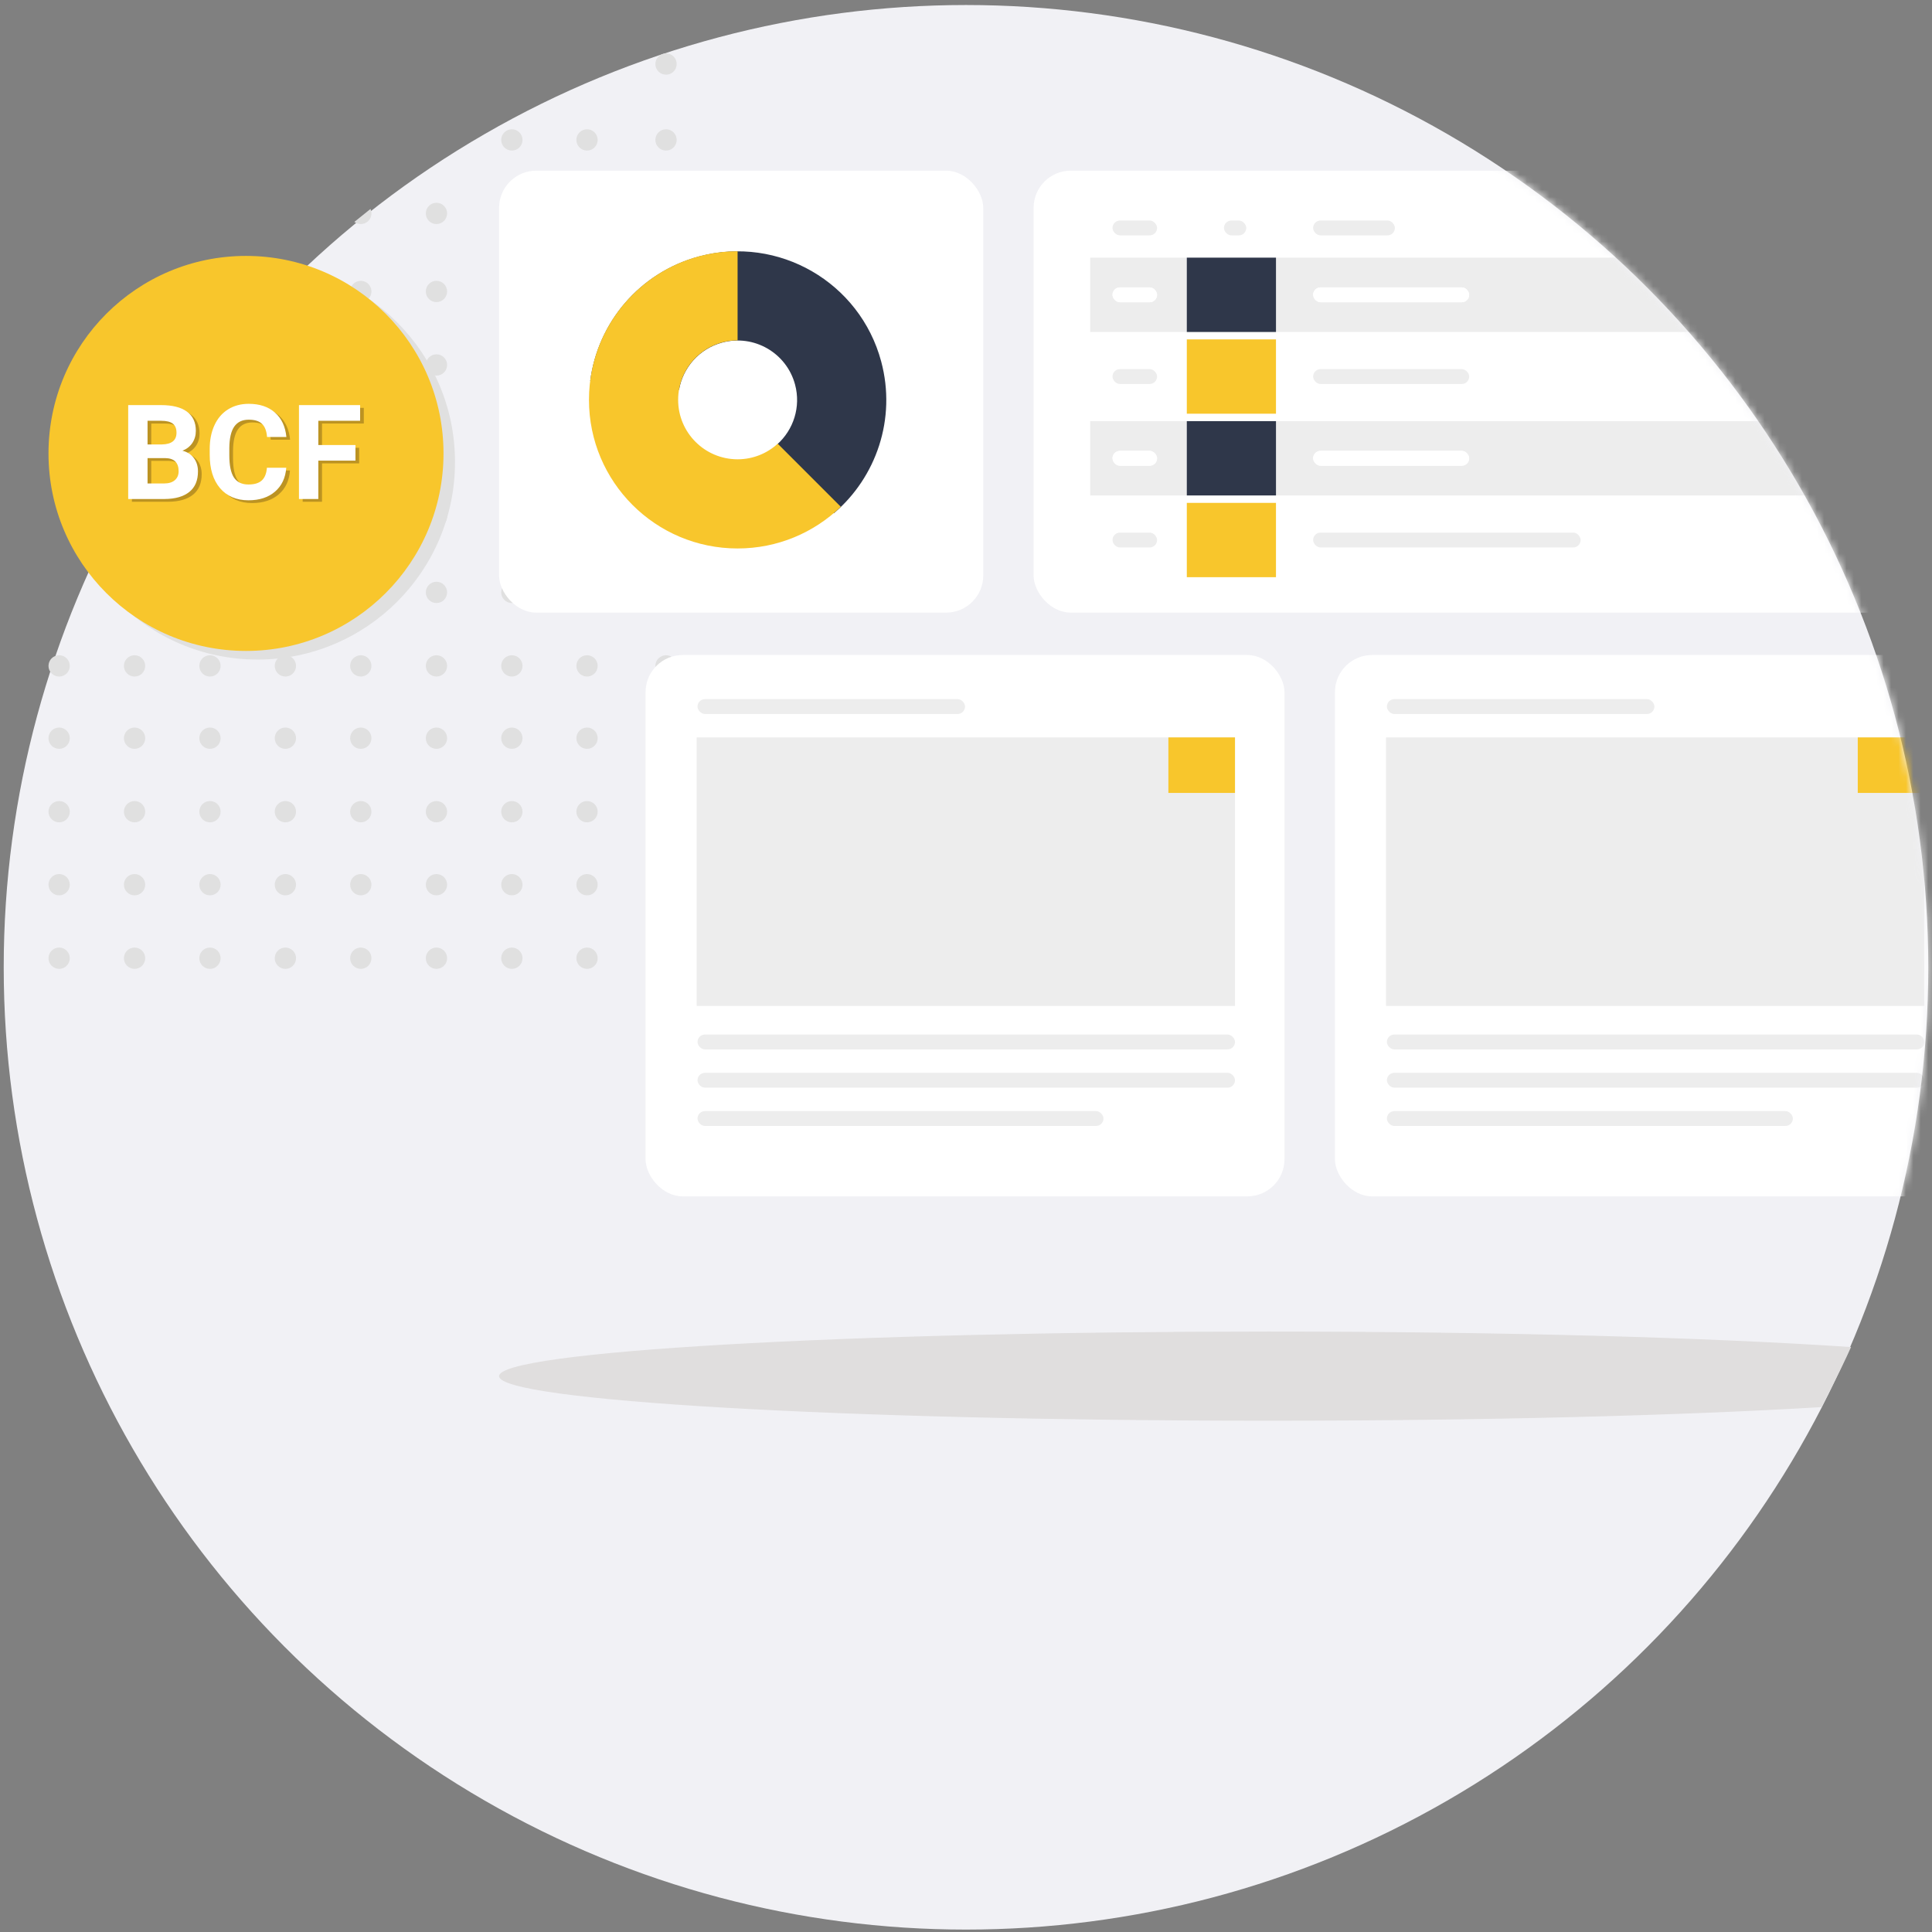 <svg width="260" height="260" viewBox="0 0 260 260" fill="none" xmlns="http://www.w3.org/2000/svg">
<rect x="0" y="0" width="260" height="260" fill="#808080" stroke="none"/>
<circle cx="130" cy="130.175" r="129.5" fill="#F1F1F5"/>
<path fill-rule="evenodd" clip-rule="evenodd" d="M249.107 181.281C230.126 180.004 202.024 179.195 170.665 179.195C113.504 179.195 67.165 181.881 67.165 185.195C67.165 188.509 113.504 191.195 170.665 191.195C199.899 191.195 226.302 190.492 245.124 189.363C247.109 185.577 248.418 182.832 249.107 181.281Z" fill="#E0DEDE"/>
<path fill-rule="evenodd" clip-rule="evenodd" d="M27.553 50.364C27.761 50.481 28.001 50.548 28.257 50.548C29.048 50.548 29.69 49.907 29.69 49.115C29.69 48.752 29.555 48.421 29.333 48.168C28.727 48.9 28.134 49.633 27.553 50.364ZM37.029 39.627C37.204 40.222 37.754 40.657 38.405 40.657C39.197 40.657 39.839 40.015 39.839 39.223C39.839 38.572 39.404 38.021 38.808 37.847C38.206 38.439 37.613 39.032 37.029 39.627ZM47.689 29.864C47.929 30.046 48.229 30.154 48.554 30.154C49.345 30.154 49.987 29.512 49.987 28.721C49.987 28.507 49.94 28.305 49.856 28.123C49.124 28.699 48.401 29.279 47.689 29.864ZM89.632 10.05C90.423 10.05 91.065 9.408 91.065 8.616C91.065 7.825 90.423 7.183 89.632 7.183C88.84 7.183 88.198 7.825 88.198 8.616C88.198 9.408 88.84 10.05 89.632 10.05ZM68.885 20.263C69.676 20.263 70.318 19.621 70.318 18.829C70.318 18.038 69.676 17.396 68.885 17.396C68.093 17.396 67.451 18.038 67.451 18.829C67.451 19.621 68.093 20.263 68.885 20.263ZM80.433 18.829C80.433 19.621 79.791 20.263 79 20.263C78.208 20.263 77.566 19.621 77.566 18.829C77.566 18.038 78.208 17.396 79 17.396C79.791 17.396 80.433 18.038 80.433 18.829ZM91.065 18.829C91.065 19.621 90.423 20.263 89.632 20.263C88.84 20.263 88.198 19.621 88.198 18.829C88.198 18.038 88.84 17.396 89.632 17.396C90.423 17.396 91.065 18.038 91.065 18.829ZM60.17 28.721C60.17 29.512 59.528 30.154 58.736 30.154C57.944 30.154 57.303 29.512 57.303 28.721C57.303 27.929 57.944 27.287 58.736 27.287C59.528 27.287 60.17 27.929 60.17 28.721ZM68.885 30.154C69.676 30.154 70.318 29.512 70.318 28.721C70.318 27.929 69.676 27.287 68.885 27.287C68.093 27.287 67.451 27.929 67.451 28.721C67.451 29.512 68.093 30.154 68.885 30.154ZM80.433 28.721C80.433 29.512 79.791 30.154 79 30.154C78.208 30.154 77.566 29.512 77.566 28.721C77.566 27.929 78.208 27.287 79 27.287C79.791 27.287 80.433 27.929 80.433 28.721ZM91.065 28.721C91.065 29.512 90.423 30.154 89.632 30.154C88.84 30.154 88.198 29.512 88.198 28.721C88.198 27.929 88.84 27.287 89.632 27.287C90.423 27.287 91.065 27.929 91.065 28.721ZM49.987 39.223C49.987 40.015 49.345 40.657 48.554 40.657C47.762 40.657 47.12 40.015 47.12 39.223C47.12 38.432 47.762 37.79 48.554 37.79C49.345 37.79 49.987 38.432 49.987 39.223ZM58.736 40.657C59.528 40.657 60.17 40.015 60.17 39.223C60.17 38.432 59.528 37.79 58.736 37.79C57.944 37.79 57.303 38.432 57.303 39.223C57.303 40.015 57.944 40.657 58.736 40.657ZM70.318 39.223C70.318 40.015 69.676 40.657 68.885 40.657C68.093 40.657 67.451 40.015 67.451 39.223C67.451 38.432 68.093 37.79 68.885 37.79C69.676 37.79 70.318 38.432 70.318 39.223ZM79 40.657C79.791 40.657 80.433 40.015 80.433 39.223C80.433 38.432 79.791 37.79 79 37.79C78.208 37.79 77.566 38.432 77.566 39.223C77.566 40.015 78.208 40.657 79 40.657ZM89.632 40.657C90.423 40.657 91.065 40.015 91.065 39.223C91.065 38.432 90.423 37.79 89.632 37.79C88.84 37.79 88.198 38.432 88.198 39.223C88.198 40.015 88.84 40.657 89.632 40.657ZM38.405 50.548C39.197 50.548 39.839 49.907 39.839 49.115C39.839 48.323 39.197 47.681 38.405 47.681C37.613 47.681 36.972 48.323 36.972 49.115C36.972 49.907 37.613 50.548 38.405 50.548ZM49.987 49.115C49.987 49.907 49.345 50.548 48.554 50.548C47.762 50.548 47.12 49.907 47.12 49.115C47.12 48.323 47.762 47.681 48.554 47.681C49.345 47.681 49.987 48.323 49.987 49.115ZM58.736 50.548C59.528 50.548 60.17 49.907 60.17 49.115C60.17 48.323 59.528 47.681 58.736 47.681C57.944 47.681 57.303 48.323 57.303 49.115C57.303 49.907 57.944 50.548 58.736 50.548ZM70.318 49.115C70.318 49.907 69.676 50.548 68.885 50.548C68.093 50.548 67.451 49.907 67.451 49.115C67.451 48.323 68.093 47.681 68.885 47.681C69.676 47.681 70.318 48.323 70.318 49.115ZM79 50.548C79.791 50.548 80.433 49.907 80.433 49.115C80.433 48.323 79.791 47.681 79 47.681C78.208 47.681 77.566 48.323 77.566 49.115C77.566 49.907 78.208 50.548 79 50.548ZM89.632 50.548C90.423 50.548 91.065 49.907 91.065 49.115C91.065 48.323 90.423 47.681 89.632 47.681C88.84 47.681 88.198 48.323 88.198 49.115C88.198 49.907 88.84 50.548 89.632 50.548ZM28.257 61.051C29.048 61.051 29.69 60.409 29.69 59.617C29.69 58.826 29.048 58.184 28.257 58.184C27.465 58.184 26.823 58.826 26.823 59.617C26.823 60.409 27.465 61.051 28.257 61.051ZM39.839 59.617C39.839 60.409 39.197 61.051 38.405 61.051C37.613 61.051 36.972 60.409 36.972 59.617C36.972 58.826 37.613 58.184 38.405 58.184C39.197 58.184 39.839 58.826 39.839 59.617ZM48.554 61.051C49.345 61.051 49.987 60.409 49.987 59.617C49.987 58.826 49.345 58.184 48.554 58.184C47.762 58.184 47.12 58.826 47.12 59.617C47.12 60.409 47.762 61.051 48.554 61.051ZM60.17 59.617C60.17 60.409 59.528 61.051 58.736 61.051C57.944 61.051 57.303 60.409 57.303 59.617C57.303 58.826 57.944 58.184 58.736 58.184C59.528 58.184 60.17 58.826 60.17 59.617ZM68.885 61.051C69.676 61.051 70.318 60.409 70.318 59.617C70.318 58.826 69.676 58.184 68.885 58.184C68.093 58.184 67.451 58.826 67.451 59.617C67.451 60.409 68.093 61.051 68.885 61.051ZM80.433 59.617C80.433 60.409 79.791 61.051 79 61.051C78.208 61.051 77.566 60.409 77.566 59.617C77.566 58.826 78.208 58.184 79 58.184C79.791 58.184 80.433 58.826 80.433 59.617ZM91.065 59.617C91.065 60.409 90.423 61.051 89.632 61.051C88.84 61.051 88.198 60.409 88.198 59.617C88.198 58.826 88.84 58.184 89.632 58.184C90.423 58.184 91.065 58.826 91.065 59.617ZM19.542 69.509C19.542 70.301 18.9 70.942 18.108 70.942C17.317 70.942 16.675 70.301 16.675 69.509C16.675 68.717 17.317 68.076 18.108 68.076C18.9 68.076 19.542 68.717 19.542 69.509ZM28.257 70.942C29.048 70.942 29.69 70.301 29.69 69.509C29.69 68.717 29.048 68.076 28.257 68.076C27.465 68.076 26.823 68.717 26.823 69.509C26.823 70.301 27.465 70.942 28.257 70.942ZM39.839 69.509C39.839 70.301 39.197 70.942 38.405 70.942C37.613 70.942 36.972 70.301 36.972 69.509C36.972 68.717 37.613 68.076 38.405 68.076C39.197 68.076 39.839 68.717 39.839 69.509ZM48.554 70.942C49.345 70.942 49.987 70.301 49.987 69.509C49.987 68.717 49.345 68.076 48.554 68.076C47.762 68.076 47.12 68.717 47.12 69.509C47.12 70.301 47.762 70.942 48.554 70.942ZM60.17 69.509C60.17 70.301 59.528 70.942 58.736 70.942C57.944 70.942 57.303 70.301 57.303 69.509C57.303 68.717 57.944 68.076 58.736 68.076C59.528 68.076 60.17 68.717 60.17 69.509ZM68.885 70.942C69.676 70.942 70.318 70.301 70.318 69.509C70.318 68.717 69.676 68.076 68.885 68.076C68.093 68.076 67.451 68.717 67.451 69.509C67.451 70.301 68.093 70.942 68.885 70.942ZM80.433 69.509C80.433 70.301 79.791 70.942 79 70.942C78.208 70.942 77.566 70.301 77.566 69.509C77.566 68.717 78.208 68.076 79 68.076C79.791 68.076 80.433 68.717 80.433 69.509ZM91.065 69.509C91.065 70.301 90.423 70.942 89.632 70.942C88.84 70.942 88.198 70.301 88.198 69.509C88.198 68.717 88.84 68.076 89.632 68.076C90.423 68.076 91.065 68.717 91.065 69.509ZM18.108 81.155C18.9 81.155 19.542 80.513 19.542 79.721C19.542 78.93 18.9 78.288 18.108 78.288C17.317 78.288 16.675 78.93 16.675 79.721C16.675 80.513 17.317 81.155 18.108 81.155ZM29.69 79.721C29.69 80.513 29.048 81.155 28.257 81.155C27.465 81.155 26.823 80.513 26.823 79.721C26.823 78.93 27.465 78.288 28.257 78.288C29.048 78.288 29.69 78.93 29.69 79.721ZM38.405 81.155C39.197 81.155 39.839 80.513 39.839 79.721C39.839 78.93 39.197 78.288 38.405 78.288C37.613 78.288 36.972 78.93 36.972 79.721C36.972 80.513 37.613 81.155 38.405 81.155ZM49.987 79.721C49.987 80.513 49.345 81.155 48.554 81.155C47.762 81.155 47.12 80.513 47.12 79.721C47.12 78.93 47.762 78.288 48.554 78.288C49.345 78.288 49.987 78.93 49.987 79.721ZM58.736 81.155C59.528 81.155 60.17 80.513 60.17 79.721C60.17 78.93 59.528 78.288 58.736 78.288C57.944 78.288 57.303 78.93 57.303 79.721C57.303 80.513 57.944 81.155 58.736 81.155ZM70.318 79.721C70.318 80.513 69.676 81.155 68.885 81.155C68.093 81.155 67.451 80.513 67.451 79.721C67.451 78.93 68.093 78.288 68.885 78.288C69.676 78.288 70.318 78.93 70.318 79.721ZM79 81.155C79.791 81.155 80.433 80.513 80.433 79.721C80.433 78.93 79.791 78.288 79 78.288C78.208 78.288 77.566 78.93 77.566 79.721C77.566 80.513 78.208 81.155 79 81.155ZM89.632 81.155C90.423 81.155 91.065 80.513 91.065 79.721C91.065 78.93 90.423 78.288 89.632 78.288C88.84 78.288 88.198 78.93 88.198 79.721C88.198 80.513 88.84 81.155 89.632 81.155ZM9.393 89.613C9.393 90.405 8.751 91.046 7.96 91.046C7.168 91.046 6.526 90.405 6.526 89.613C6.526 88.821 7.168 88.18 7.96 88.18C8.751 88.18 9.393 88.821 9.393 89.613ZM18.108 91.046C18.9 91.046 19.542 90.405 19.542 89.613C19.542 88.821 18.9 88.18 18.108 88.18C17.317 88.18 16.675 88.821 16.675 89.613C16.675 90.405 17.317 91.046 18.108 91.046ZM29.69 89.613C29.69 90.405 29.048 91.046 28.257 91.046C27.465 91.046 26.823 90.405 26.823 89.613C26.823 88.821 27.465 88.18 28.257 88.18C29.048 88.18 29.69 88.821 29.69 89.613ZM38.405 91.046C39.197 91.046 39.839 90.405 39.839 89.613C39.839 88.821 39.197 88.18 38.405 88.18C37.613 88.18 36.972 88.821 36.972 89.613C36.972 90.405 37.613 91.046 38.405 91.046ZM49.987 89.613C49.987 90.405 49.345 91.046 48.554 91.046C47.762 91.046 47.12 90.405 47.12 89.613C47.12 88.821 47.762 88.18 48.554 88.18C49.345 88.18 49.987 88.821 49.987 89.613ZM58.736 91.046C59.528 91.046 60.17 90.405 60.17 89.613C60.17 88.821 59.528 88.18 58.736 88.18C57.944 88.18 57.303 88.821 57.303 89.613C57.303 90.405 57.944 91.046 58.736 91.046ZM70.318 89.613C70.318 90.405 69.676 91.046 68.885 91.046C68.093 91.046 67.451 90.405 67.451 89.613C67.451 88.821 68.093 88.18 68.885 88.18C69.676 88.18 70.318 88.821 70.318 89.613ZM79 91.046C79.791 91.046 80.433 90.405 80.433 89.613C80.433 88.821 79.791 88.18 79 88.18C78.208 88.18 77.566 88.821 77.566 89.613C77.566 90.405 78.208 91.046 79 91.046ZM89.632 91.046C90.423 91.046 91.065 90.405 91.065 89.613C91.065 88.821 90.423 88.18 89.632 88.18C88.84 88.18 88.198 88.821 88.198 89.613C88.198 90.405 88.84 91.046 89.632 91.046ZM7.96 100.776C8.751 100.776 9.393 100.134 9.393 99.342C9.393 98.551 8.751 97.909 7.96 97.909C7.168 97.909 6.526 98.551 6.526 99.342C6.526 100.134 7.168 100.776 7.96 100.776ZM19.542 99.342C19.542 100.134 18.9 100.776 18.108 100.776C17.317 100.776 16.675 100.134 16.675 99.342C16.675 98.551 17.317 97.909 18.108 97.909C18.9 97.909 19.542 98.551 19.542 99.342ZM28.257 100.776C29.048 100.776 29.69 100.134 29.69 99.342C29.69 98.551 29.048 97.909 28.257 97.909C27.465 97.909 26.823 98.551 26.823 99.342C26.823 100.134 27.465 100.776 28.257 100.776ZM39.839 99.342C39.839 100.134 39.197 100.776 38.405 100.776C37.613 100.776 36.972 100.134 36.972 99.342C36.972 98.551 37.613 97.909 38.405 97.909C39.197 97.909 39.839 98.551 39.839 99.342ZM48.554 100.776C49.345 100.776 49.987 100.134 49.987 99.342C49.987 98.551 49.345 97.909 48.554 97.909C47.762 97.909 47.12 98.551 47.12 99.342C47.12 100.134 47.762 100.776 48.554 100.776ZM60.17 99.342C60.17 100.134 59.528 100.776 58.736 100.776C57.944 100.776 57.303 100.134 57.303 99.342C57.303 98.551 57.944 97.909 58.736 97.909C59.528 97.909 60.17 98.551 60.17 99.342ZM68.885 100.776C69.676 100.776 70.318 100.134 70.318 99.342C70.318 98.551 69.676 97.909 68.885 97.909C68.093 97.909 67.451 98.551 67.451 99.342C67.451 100.134 68.093 100.776 68.885 100.776ZM80.433 99.342C80.433 100.134 79.791 100.776 79 100.776C78.208 100.776 77.566 100.134 77.566 99.342C77.566 98.551 78.208 97.909 79 97.909C79.791 97.909 80.433 98.551 80.433 99.342ZM91.065 99.342C91.065 100.134 90.423 100.776 89.632 100.776C88.84 100.776 88.198 100.134 88.198 99.342C88.198 98.551 88.84 97.909 89.632 97.909C90.423 97.909 91.065 98.551 91.065 99.342ZM7.96 110.667C8.751 110.667 9.393 110.025 9.393 109.234C9.393 108.442 8.751 107.8 7.96 107.8C7.168 107.8 6.526 108.442 6.526 109.234C6.526 110.025 7.168 110.667 7.96 110.667ZM19.542 109.234C19.542 110.025 18.9 110.667 18.108 110.667C17.317 110.667 16.675 110.025 16.675 109.234C16.675 108.442 17.317 107.8 18.108 107.8C18.9 107.8 19.542 108.442 19.542 109.234ZM28.257 110.667C29.048 110.667 29.69 110.025 29.69 109.234C29.69 108.442 29.048 107.8 28.257 107.8C27.465 107.8 26.823 108.442 26.823 109.234C26.823 110.025 27.465 110.667 28.257 110.667ZM39.839 109.234C39.839 110.025 39.197 110.667 38.405 110.667C37.613 110.667 36.972 110.025 36.972 109.234C36.972 108.442 37.613 107.8 38.405 107.8C39.197 107.8 39.839 108.442 39.839 109.234ZM48.554 110.667C49.345 110.667 49.987 110.025 49.987 109.234C49.987 108.442 49.345 107.8 48.554 107.8C47.762 107.8 47.12 108.442 47.12 109.234C47.12 110.025 47.762 110.667 48.554 110.667ZM60.17 109.234C60.17 110.025 59.528 110.667 58.736 110.667C57.944 110.667 57.303 110.025 57.303 109.234C57.303 108.442 57.944 107.8 58.736 107.8C59.528 107.8 60.17 108.442 60.17 109.234ZM68.885 110.667C69.676 110.667 70.318 110.025 70.318 109.234C70.318 108.442 69.676 107.8 68.885 107.8C68.093 107.8 67.451 108.442 67.451 109.234C67.451 110.025 68.093 110.667 68.885 110.667ZM80.433 109.234C80.433 110.025 79.791 110.667 79 110.667C78.208 110.667 77.566 110.025 77.566 109.234C77.566 108.442 78.208 107.8 79 107.8C79.791 107.8 80.433 108.442 80.433 109.234ZM91.065 109.234C91.065 110.025 90.423 110.667 89.632 110.667C88.84 110.667 88.198 110.025 88.198 109.234C88.198 108.442 88.84 107.8 89.632 107.8C90.423 107.8 91.065 108.442 91.065 109.234ZM7.96 120.493C8.751 120.493 9.393 119.851 9.393 119.06C9.393 118.268 8.751 117.626 7.96 117.626C7.168 117.626 6.526 118.268 6.526 119.06C6.526 119.851 7.168 120.493 7.96 120.493ZM19.542 119.06C19.542 119.851 18.9 120.493 18.108 120.493C17.317 120.493 16.675 119.851 16.675 119.06C16.675 118.268 17.317 117.626 18.108 117.626C18.9 117.626 19.542 118.268 19.542 119.06ZM28.257 120.493C29.048 120.493 29.69 119.851 29.69 119.06C29.69 118.268 29.048 117.626 28.257 117.626C27.465 117.626 26.823 118.268 26.823 119.06C26.823 119.851 27.465 120.493 28.257 120.493ZM39.839 119.06C39.839 119.851 39.197 120.493 38.405 120.493C37.613 120.493 36.972 119.851 36.972 119.06C36.972 118.268 37.613 117.626 38.405 117.626C39.197 117.626 39.839 118.268 39.839 119.06ZM48.554 120.493C49.345 120.493 49.987 119.851 49.987 119.06C49.987 118.268 49.345 117.626 48.554 117.626C47.762 117.626 47.12 118.268 47.12 119.06C47.12 119.851 47.762 120.493 48.554 120.493ZM60.17 119.06C60.17 119.851 59.528 120.493 58.736 120.493C57.944 120.493 57.303 119.851 57.303 119.06C57.303 118.268 57.944 117.626 58.736 117.626C59.528 117.626 60.17 118.268 60.17 119.06ZM68.885 120.493C69.676 120.493 70.318 119.851 70.318 119.06C70.318 118.268 69.676 117.626 68.885 117.626C68.093 117.626 67.451 118.268 67.451 119.06C67.451 119.851 68.093 120.493 68.885 120.493ZM80.433 119.06C80.433 119.851 79.791 120.493 79 120.493C78.208 120.493 77.566 119.851 77.566 119.06C77.566 118.268 78.208 117.626 79 117.626C79.791 117.626 80.433 118.268 80.433 119.06ZM91.065 119.06C91.065 119.851 90.423 120.493 89.632 120.493C88.84 120.493 88.198 119.851 88.198 119.06C88.198 118.268 88.84 117.626 89.632 117.626C90.423 117.626 91.065 118.268 91.065 119.06ZM7.96 130.385C8.751 130.385 9.393 129.743 9.393 128.951C9.393 128.16 8.751 127.518 7.96 127.518C7.168 127.518 6.526 128.16 6.526 128.951C6.526 129.743 7.168 130.385 7.96 130.385ZM19.542 128.951C19.542 129.743 18.9 130.385 18.108 130.385C17.317 130.385 16.675 129.743 16.675 128.951C16.675 128.16 17.317 127.518 18.108 127.518C18.9 127.518 19.542 128.16 19.542 128.951ZM28.257 130.385C29.048 130.385 29.69 129.743 29.69 128.951C29.69 128.16 29.048 127.518 28.257 127.518C27.465 127.518 26.823 128.16 26.823 128.951C26.823 129.743 27.465 130.385 28.257 130.385ZM39.839 128.951C39.839 129.743 39.197 130.385 38.405 130.385C37.613 130.385 36.972 129.743 36.972 128.951C36.972 128.16 37.613 127.518 38.405 127.518C39.197 127.518 39.839 128.16 39.839 128.951ZM48.554 130.385C49.345 130.385 49.987 129.743 49.987 128.951C49.987 128.16 49.345 127.518 48.554 127.518C47.762 127.518 47.12 128.16 47.12 128.951C47.12 129.743 47.762 130.385 48.554 130.385ZM60.17 128.951C60.17 129.743 59.528 130.385 58.736 130.385C57.944 130.385 57.303 129.743 57.303 128.951C57.303 128.16 57.944 127.518 58.736 127.518C59.528 127.518 60.17 128.16 60.17 128.951ZM68.885 130.385C69.676 130.385 70.318 129.743 70.318 128.951C70.318 128.16 69.676 127.518 68.885 127.518C68.093 127.518 67.451 128.16 67.451 128.951C67.451 129.743 68.093 130.385 68.885 130.385ZM80.433 128.951C80.433 129.743 79.791 130.385 79 130.385C78.208 130.385 77.566 129.743 77.566 128.951C77.566 128.16 78.208 127.518 79 127.518C79.791 127.518 80.433 128.16 80.433 128.951ZM91.065 128.951C91.065 129.743 90.423 130.385 89.632 130.385C88.84 130.385 88.198 129.743 88.198 128.951C88.198 128.16 88.84 127.518 89.632 127.518C90.423 127.518 91.065 128.16 91.065 128.951Z" fill="#E0E0E0"/>
<path d="M33.396 67.883C32.333 67.883 31.463 68.753 31.463 69.816C31.463 70.879 32.333 71.749 33.396 71.749C34.459 71.749 35.329 70.879 35.329 69.816C35.329 68.753 34.459 67.883 33.396 67.883Z" fill="#E0E0E0"/>
<path d="M34.653 88.76C49.333 88.76 61.233 76.86 61.233 62.18C61.233 47.501 49.333 35.6 34.653 35.6C19.974 35.6 8.073 47.501 8.073 62.18C8.073 76.86 19.974 88.76 34.653 88.76Z" fill="#E0E0E0"/>
<path d="M33.106 87.6C47.786 87.6 59.686 75.7 59.686 61.02C59.686 46.341 47.786 34.44 33.106 34.44C18.427 34.44 6.526 46.341 6.526 61.02C6.526 75.7 18.427 87.6 33.106 87.6Z" fill="#F8C62C"/>
<path d="M17.751 67.523V54.887H22.177C23.71 54.887 24.873 55.182 25.666 55.772C26.459 56.356 26.855 57.215 26.855 58.35C26.855 58.969 26.696 59.515 26.378 59.99C26.06 60.459 25.617 60.803 25.05 61.023C25.698 61.185 26.207 61.512 26.577 62.003C26.953 62.495 27.142 63.097 27.142 63.809C27.142 65.024 26.754 65.944 25.979 66.569C25.203 67.193 24.098 67.512 22.663 67.523H17.751ZM20.355 62.021V65.431H22.585C23.198 65.431 23.676 65.287 24.017 64.998C24.364 64.703 24.538 64.297 24.538 63.783C24.538 62.625 23.939 62.038 22.741 62.021H20.355ZM20.355 60.181H22.281C23.595 60.158 24.252 59.634 24.252 58.61C24.252 58.037 24.084 57.626 23.748 57.377C23.418 57.123 22.895 56.996 22.177 56.996H20.355V60.181Z" fill="#BC9322"/>
<path d="M39.023 63.314C38.925 64.674 38.421 65.744 37.513 66.525C36.61 67.306 35.418 67.697 33.937 67.697C32.317 67.697 31.041 67.153 30.11 66.065C29.184 64.972 28.721 63.473 28.721 61.569V60.797C28.721 59.582 28.935 58.512 29.363 57.586C29.791 56.66 30.402 55.951 31.195 55.459C31.993 54.962 32.919 54.713 33.972 54.713C35.43 54.713 36.604 55.104 37.495 55.885C38.386 56.666 38.901 57.762 39.04 59.174H36.437C36.373 58.358 36.144 57.768 35.751 57.404C35.363 57.033 34.77 56.848 33.972 56.848C33.104 56.848 32.453 57.161 32.019 57.785C31.591 58.404 31.371 59.368 31.359 60.675V61.63C31.359 62.996 31.565 63.994 31.976 64.624C32.392 65.255 33.046 65.57 33.937 65.57C34.741 65.57 35.34 65.388 35.734 65.024C36.133 64.653 36.361 64.083 36.419 63.314H39.023Z" fill="#BC9322"/>
<path d="M48.335 62.359H43.336V67.523H40.733V54.887H48.96V56.996H43.336V60.259H48.335V62.359Z" fill="#BC9322"/>
<path d="M17.252 67.154V54.517H21.678C23.211 54.517 24.374 54.813 25.167 55.403C25.96 55.987 26.356 56.846 26.356 57.98C26.356 58.599 26.197 59.146 25.879 59.621C25.561 60.089 25.118 60.434 24.551 60.654C25.199 60.816 25.708 61.142 26.078 61.634C26.454 62.126 26.642 62.728 26.642 63.439C26.642 64.654 26.255 65.574 25.48 66.199C24.704 66.824 23.599 67.142 22.164 67.154H17.252ZM19.856 61.651V65.062H22.086C22.699 65.062 23.177 64.918 23.518 64.628C23.865 64.333 24.039 63.928 24.039 63.413C24.039 62.256 23.44 61.669 22.242 61.651H19.856ZM19.856 59.812H21.782C23.096 59.788 23.752 59.265 23.752 58.241C23.752 57.668 23.585 57.257 23.249 57.008C22.919 56.754 22.396 56.627 21.678 56.627H19.856V59.812Z" fill="white"/>
<path d="M38.524 62.945C38.425 64.304 37.922 65.375 37.014 66.156C36.111 66.937 34.919 67.328 33.438 67.328C31.818 67.328 30.542 66.784 29.611 65.696C28.685 64.602 28.222 63.104 28.222 61.2V60.428C28.222 59.213 28.436 58.142 28.864 57.217C29.292 56.291 29.903 55.582 30.695 55.09C31.494 54.593 32.42 54.344 33.473 54.344C34.931 54.344 36.105 54.734 36.996 55.516C37.887 56.297 38.402 57.393 38.541 58.805H35.938C35.874 57.989 35.645 57.399 35.252 57.034C34.864 56.664 34.271 56.479 33.473 56.479C32.605 56.479 31.954 56.791 31.52 57.416C31.092 58.035 30.872 58.999 30.86 60.306V61.261C30.86 62.627 31.066 63.624 31.477 64.255C31.893 64.886 32.547 65.201 33.438 65.201C34.242 65.201 34.841 65.019 35.235 64.654C35.634 64.284 35.862 63.714 35.92 62.945H38.524Z" fill="white"/>
<path d="M47.836 61.99H42.837V67.154H40.234V54.517H48.461V56.627H42.837V59.89H47.836V61.99Z" fill="white"/>
<rect x="86.878" y="88.147" width="85.982" height="72.855" rx="5" fill="white"/>
<rect x="67.165" y="22.969" width="65.157" height="59.475" rx="5" fill="white"/>
<mask id="mask0" mask-type="alpha" maskUnits="userSpaceOnUse" x="0" y="0" width="260" height="260">
<circle cx="130" cy="130.175" r="129.5" fill="#F1F1F5"/>
</mask>
<g mask="url(#mask0)">
<rect x="139.098" y="22.969" width="117.791" height="59.475" rx="5" fill="white"/>
<rect x="146.716" y="34.675" width="110" height="10" fill="#EDEDED"/>
<rect x="149.716" y="38.675" width="6" height="2" rx="1" fill="white"/>
<rect x="149.716" y="38.675" width="6" height="2" rx="1" fill="white"/>
<rect x="146.716" y="45.675" width="110" height="10" fill="white"/>
<rect x="146.716" y="56.675" width="110" height="10" fill="#EDEDED"/>
<rect x="146.716" y="67.675" width="110" height="10" fill="white"/>
<rect x="159.716" y="34.675" width="12" height="10" fill="#2F374A"/>
<rect x="159.716" y="45.675" width="12" height="10" fill="#F8C62C"/>
<rect x="159.716" y="56.675" width="12" height="10" fill="#2F374A"/>
<rect x="159.716" y="67.675" width="12" height="10" fill="#F8C62C"/>
<rect x="149.716" y="49.675" width="6" height="2" rx="1" fill="#EDEDED"/>
<rect x="176.716" y="49.675" width="21" height="2" rx="1" fill="#EDEDED"/>
<rect x="149.716" y="60.675" width="6" height="2" rx="1" fill="white"/>
<rect x="149.716" y="60.675" width="6" height="2" rx="1" fill="white"/>
<rect x="176.716" y="60.675" width="21" height="2" rx="1" fill="white"/>
<rect x="176.716" y="60.675" width="21" height="2" rx="1" fill="white"/>
<rect x="176.716" y="38.675" width="21" height="2" rx="1" fill="white"/>
<rect x="176.716" y="38.675" width="21" height="2" rx="1" fill="white"/>
<rect x="176.716" y="71.675" width="36" height="2" rx="1" fill="#EDEDED"/>
<rect x="149.716" y="71.675" width="6" height="2" rx="1" fill="#EDEDED"/>
<rect x="149.716" y="29.675" width="6" height="2" rx="1" fill="#EDEDED"/>
<rect x="164.716" y="29.675" width="3" height="2" rx="1" fill="#EDEDED"/>
<rect x="176.716" y="29.675" width="11" height="2" rx="1" fill="#EDEDED"/>
</g>
<mask id="mask1" mask-type="alpha" maskUnits="userSpaceOnUse" x="0" y="0" width="260" height="260">
<circle cx="130" cy="130.175" r="129.5" fill="#F1F1F5"/>
</mask>
<g mask="url(#mask1)">
<path fill-rule="evenodd" clip-rule="evenodd" d="M79.428 51.27C80.436 43.469 86.024 36.67 94.093 34.508C104.762 31.649 115.729 37.98 118.588 48.65C120.654 56.362 117.918 64.23 112.213 69.079L104.6 59.793C106.777 57.845 107.804 54.77 106.996 51.755C105.853 47.488 101.466 44.955 97.198 46.099C94.092 46.931 91.905 49.481 91.386 52.453L79.428 51.27Z" fill="#2F374A"/>
<path fill-rule="evenodd" clip-rule="evenodd" d="M104.662 59.711C103.239 61.015 101.343 61.81 99.261 61.81C94.843 61.81 91.261 58.228 91.261 53.81C91.261 49.392 94.843 45.81 99.261 45.81V33.81C88.215 33.81 79.261 42.764 79.261 53.81C79.261 64.856 88.215 73.81 99.261 73.81C104.656 73.81 109.553 71.673 113.151 68.2L104.662 59.711Z" fill="#F8C62C"/>
<rect x="93.869" y="94.086" width="36" height="2" rx="1" fill="#EDEDED"/>
<rect x="93.869" y="139.222" width="72.331" height="2" rx="1" fill="#EDEDED"/>
<rect x="93.869" y="144.374" width="72.331" height="2" rx="1" fill="#EDEDED"/>
<rect x="93.869" y="149.526" width="54.631" height="2" rx="1" fill="#EDEDED"/>
<rect x="93.754" y="99.238" width="72.447" height="36.137" fill="#EDEDED"/>
<rect x="157.235" y="99.238" width="8.965" height="7.471" fill="#F8C62C"/>
<rect x="179.651" y="88.147" width="85.982" height="72.855" rx="5" fill="white"/>
<rect x="186.643" y="94.086" width="36" height="2" rx="1" fill="#EDEDED"/>
<rect x="186.643" y="139.222" width="72.331" height="2" rx="1" fill="#EDEDED"/>
<rect x="186.643" y="144.374" width="72.331" height="2" rx="1" fill="#EDEDED"/>
<rect x="186.643" y="149.526" width="54.631" height="2" rx="1" fill="#EDEDED"/>
<rect x="186.527" y="99.238" width="72.447" height="36.137" fill="#EDEDED"/>
<rect x="250.009" y="99.238" width="8.965" height="7.471" fill="#F8C62C"/>
</g>
</svg>

